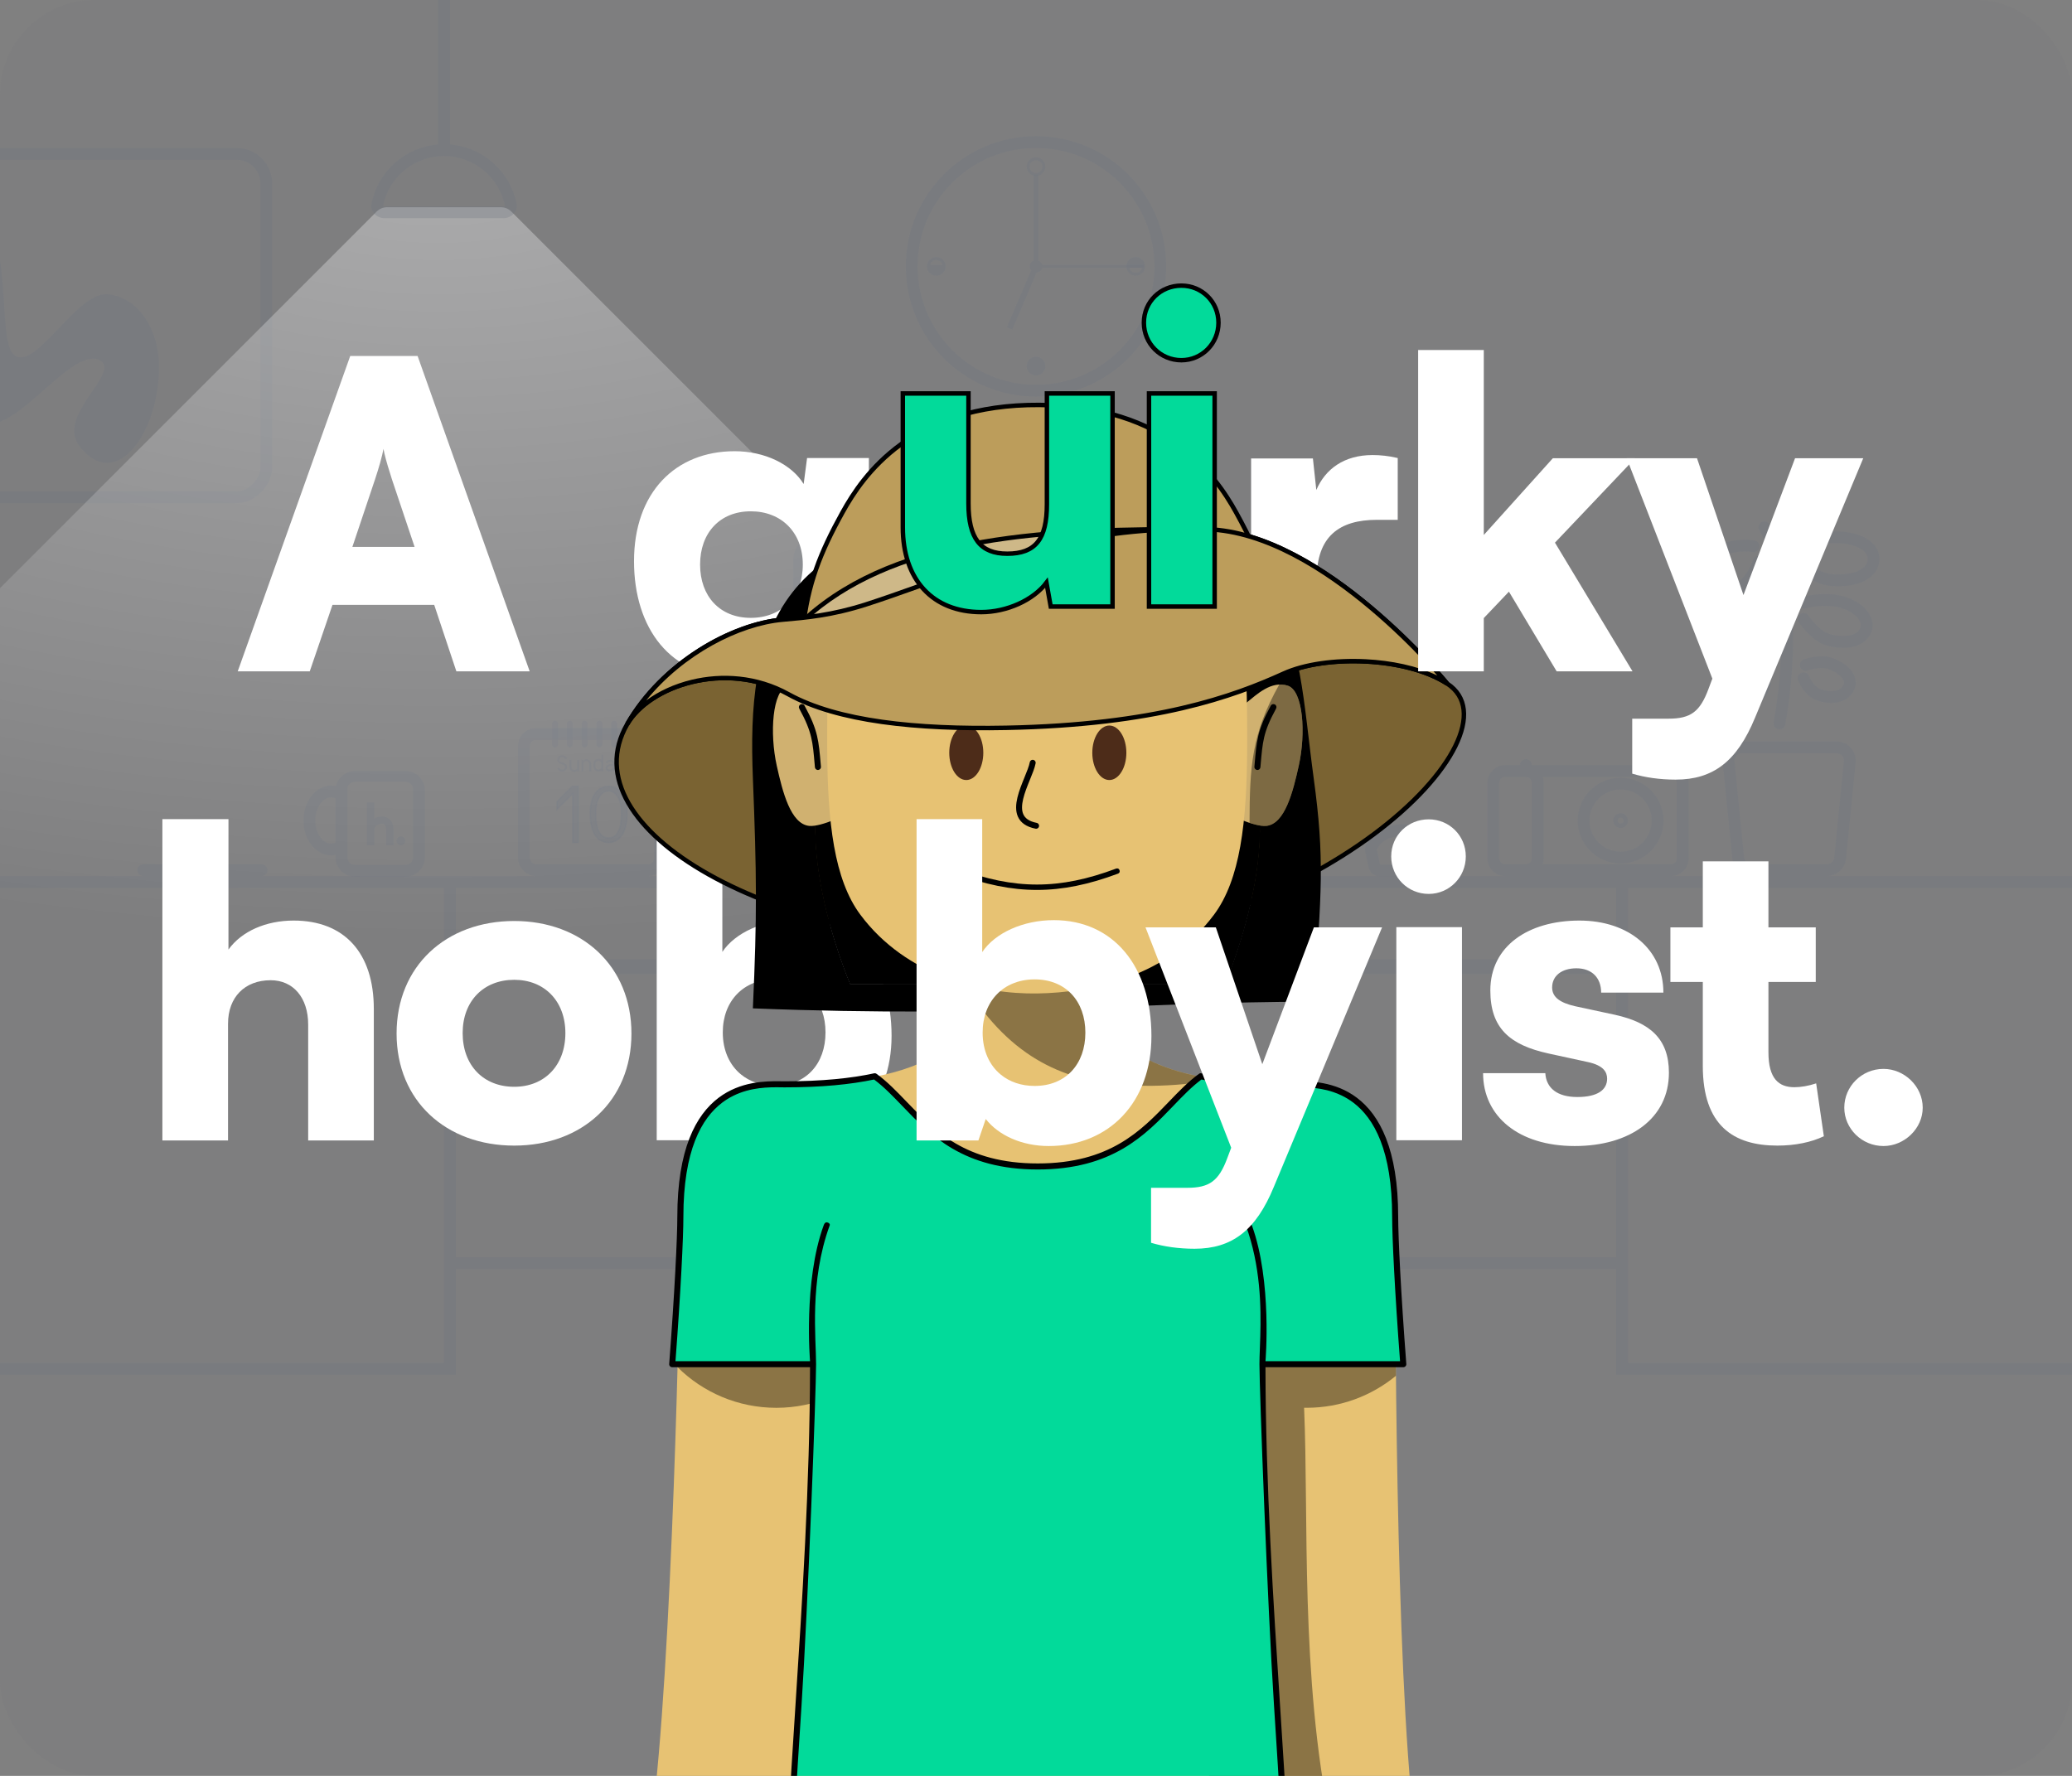 <svg width="1400" height="1200" viewBox="0 0 1400 1200" fill="none" xmlns="http://www.w3.org/2000/svg">
<rect x="0" y="0" width="1400" height="1200" fill="#808080" stroke="none"/>
<g clip-path="url(#clip0_1847_1286)">
<rect width="1400" height="1200" rx="64" fill="#6E7681" fill-opacity="0.1"/>
<path opacity="0.3" fill-rule="evenodd" clip-rule="evenodd" d="M-615 600H300V648.167V650.17V656.167V658.17V849.536V857.536V921L-615 921V600ZM308 857.536V921V929H300L-615 929H-623V600V592H-615H300H308H1092H1100H2015H2023V600V921V929H2015L1100 929H1092V857.536H310L308 857.536ZM308 849.536L310 849.536L1090 849.536L1092 849.536V658.17H308V849.536ZM1100 849.536V857.536V921L2015 921V600H1100V648.167V650.17V656.167V658.17V849.536ZM308 648.167V600H1092V648.167H308Z" fill="#6E7681"/>
<rect opacity="0.3" x="4" y="-4" width="472" height="232" rx="20" transform="matrix(1 0 0 -1 -296.074 332)" stroke="#6E7681" stroke-width="8"/>
<path opacity="0.3" d="M-133.737 132.586C-153.05 123.555 -197.56 154.089 -211.723 190.118C-218.655 207.754 -226.646 224.39 -220.94 235.165C-204.977 265.306 -175.057 172.723 -154.036 179.026C-138.215 183.77 -160.232 245.114 -132.13 266.059C-93.682 294.716 -66.71 182.148 -22.361 200.386C-10.066 205.442 -33.775 275.951 -8.837 285.21C10.997 292.574 50.242 232.252 67.987 243.773C81.142 252.313 37.795 280.912 53.697 301.505C78.256 333.306 107.79 292.329 107.423 247.223C107.201 219.974 91.246 199.746 71.922 198.795C51.028 197.766 21.517 254.898 8.447 238.564C-3.455 223.688 12.91 136.334 -28.34 150.437C-69.59 164.54 -79.838 229.519 -107.943 214.547C-137.559 198.77 -108.49 144.391 -133.737 132.586Z" fill="#6E7681"/>
<path opacity="0.3" d="M1176.91 505C1171.59 505 1167.43 509.597 1167.96 514.896L1174.46 579.896C1174.92 584.496 1178.79 588 1183.41 588H1234.36C1238.99 588 1242.86 584.496 1243.32 579.896L1249.82 514.896C1250.35 509.597 1246.19 505 1240.86 505H1176.91Z" stroke="#6E7681" stroke-width="8" stroke-linejoin="round"/>
<path opacity="0.3" d="M1190.96 453.092C1190.96 453.092 1182.02 449.668 1174.38 452.132C1166.61 454.64 1159.4 461.549 1163.25 468.754C1166.72 475.229 1175.06 475.869 1182.02 473.603C1190.96 470.689 1192.45 462.16 1192.45 462.16" stroke="#6E7681" stroke-width="8" stroke-linecap="round"/>
<path opacity="0.3" d="M1220.12 449.337C1220.12 449.337 1229.76 445.686 1237.22 448.497C1244.69 451.307 1252.8 457.989 1248.88 465.068C1245.36 471.409 1237.22 472.188 1229.56 469.753C1221.9 467.319 1218.68 458.326 1218.68 458.326" stroke="#6E7681" stroke-width="8" stroke-linecap="round"/>
<path opacity="0.3" d="M1190.55 413.526C1190.55 413.526 1178.18 408.287 1167.31 413.613C1156.43 418.94 1150.11 429.12 1154.2 436.024C1158.57 443.429 1168.83 443.512 1178.51 439.513C1188.19 435.514 1192.31 424.323 1192.31 424.323" stroke="#6E7681" stroke-width="8" stroke-linecap="round"/>
<path opacity="0.3" d="M1219.36 407.214C1219.36 407.214 1230.34 403.886 1242.28 406.255C1254.23 408.624 1264.62 417.938 1260.35 426.587C1256.52 434.335 1245.04 435.078 1235 432.244C1226.38 429.812 1218.71 418.212 1218.71 418.212" stroke="#6E7681" stroke-width="8" stroke-linecap="round"/>
<path opacity="0.3" d="M1184.78 369.071C1184.78 369.071 1170.58 366.314 1157.14 374.926C1143.71 383.538 1139.08 393.295 1145.78 400.542C1151.8 407.055 1164.77 404.208 1174.29 398.375C1184.78 391.95 1188.22 379.656 1188.22 379.656" stroke="#6E7681" stroke-width="8" stroke-linecap="round"/>
<path opacity="0.3" d="M1213.54 368.202C1213.54 368.202 1221.85 363.02 1240.17 363.045C1258.48 363.07 1268.58 371.394 1265.27 381.334C1262.31 390.24 1249.02 393.101 1236.72 391.912C1226.15 390.891 1214.92 379.98 1214.92 379.98" stroke="#6E7681" stroke-width="8" stroke-linecap="round"/>
<path opacity="0.3" d="M1202.36 488.8C1210.03 445.545 1211.21 389.011 1192.13 356.31" stroke="#6E7681" stroke-width="8" stroke-linecap="round"/>
<path opacity="0.3" fill-rule="evenodd" clip-rule="evenodd" d="M524 586C524 582.686 526.686 580 530 580L870 580C873.314 580 876 582.686 876 586C876 589.314 873.314 592 870 592L530 592C526.686 592 524 589.314 524 586Z" fill="#6E7681"/>
<rect opacity="0.3" x="540" y="366" width="320" height="210" rx="12" stroke="#6E7681" stroke-width="8" stroke-linejoin="round"/>
<path opacity="0.3" d="M559 541.465L559 384.465L841 384.465L841 541.465L559 541.465Z" stroke="#6E7681" stroke-width="8" stroke-linecap="round" stroke-linejoin="round"/>
<path opacity="0.3" fill-rule="evenodd" clip-rule="evenodd" d="M239.746 521H274.065C281.245 521 287.065 526.82 287.065 534V579.402C287.065 586.582 281.245 592.402 274.065 592.402H239.746C232.566 592.402 226.746 586.582 226.746 579.402V577.715C225.785 577.906 224.792 578.006 223.771 578.006C218.17 578.006 213.405 574.971 210.176 570.667C206.948 566.364 205.07 560.603 205.07 554.41C205.07 548.217 206.948 542.456 210.176 538.153C213.405 533.849 218.17 530.813 223.771 530.813C224.902 530.813 225.998 530.937 227.055 531.17C228.347 525.351 233.538 521 239.746 521ZM223.771 570.006C224.764 570.006 225.767 569.796 226.746 569.371V539.449C225.767 539.024 224.764 538.813 223.771 538.813C221.252 538.813 218.668 540.165 216.576 542.953C214.483 545.743 213.07 549.781 213.07 554.41C213.07 559.039 214.483 563.077 216.576 565.866C218.668 568.655 221.252 570.006 223.771 570.006ZM234.746 579.402V573.558C234.747 573.557 234.747 573.557 234.748 573.556V535.264C234.747 535.263 234.747 535.263 234.746 535.262V534C234.746 533.953 234.747 533.907 234.748 533.86V533.267C234.748 530.505 236.987 528.267 239.748 528.267H274.067C276.829 528.267 279.067 530.505 279.067 533.267V578.669C279.067 578.716 279.066 578.762 279.065 578.809V579.402C279.065 582.164 276.827 584.402 274.065 584.402H239.746C236.985 584.402 234.746 582.164 234.746 579.402Z" fill="#6E7681"/>
<path opacity="0.3" d="M270.906 571.2C272.563 571.2 273.906 569.857 273.906 568.2C273.906 566.543 272.563 565.2 270.906 565.2C269.249 565.2 267.906 566.543 267.906 568.2C267.906 569.857 269.249 571.2 270.906 571.2Z" fill="#6E7681"/>
<path opacity="0.3" d="M247.906 542.201V571.201H252.906V560.357C252.906 559.56 253.384 558.684 254.556 557.884C255.733 557.081 257.211 556.659 258.264 556.659C259.052 556.659 259.63 556.971 260.067 557.52C260.541 558.117 260.906 559.086 260.906 560.357V571.2L265.906 571.201V560.357C265.906 558.177 265.284 556.048 263.98 554.408C262.638 552.721 260.644 551.659 258.264 551.659C256.551 551.659 254.619 552.156 252.906 553.054V542.202L247.906 542.201Z" fill="#6E7681"/>
<path opacity="0.3" d="M96.781 588L176.781 588" stroke="#6E7681" stroke-width="8" stroke-linecap="round"/>
<circle opacity="0.3" cx="700" cy="180" r="84" stroke="#6E7681" stroke-width="8"/>
<g opacity="0.3">
<path fill-rule="evenodd" clip-rule="evenodd" d="M772.725 180C772.725 177.055 770.337 174.667 767.392 174.667C764.446 174.667 762.059 177.055 762.059 180H772.725Z" fill="#6E7681"/>
<path d="M772.725 180C772.725 182.946 770.337 185.334 767.392 185.334C764.446 185.334 762.059 182.946 762.059 180M772.725 180C772.725 177.055 770.337 174.667 767.392 174.667C764.446 174.667 762.059 177.055 762.059 180M772.725 180H762.059" stroke="#6E7681" stroke-width="2"/>
</g>
<g opacity="0.3">
<path fill-rule="evenodd" clip-rule="evenodd" d="M627.275 180C627.275 182.945 629.663 185.333 632.608 185.333C635.554 185.333 637.941 182.945 637.941 180H627.275Z" fill="#6E7681"/>
<path d="M627.275 180C627.275 177.054 629.663 174.666 632.608 174.666C635.554 174.666 637.941 177.054 637.941 180M627.275 180C627.275 182.945 629.663 185.333 632.608 185.333C635.554 185.333 637.941 182.945 637.941 180M627.275 180H637.941" stroke="#6E7681" stroke-width="2"/>
</g>
<g opacity="0.3">
<path fill-rule="evenodd" clip-rule="evenodd" d="M694.665 247.392C694.665 250.338 697.053 252.726 699.999 252.726C702.944 252.726 705.332 250.338 705.332 247.392H694.665Z" fill="#6E7681"/>
<path d="M699.999 242.059C697.053 242.059 694.665 244.447 694.665 247.392H705.332C705.332 244.447 702.944 242.059 699.999 242.059Z" fill="#6E7681"/>
<path d="M694.665 247.392C694.665 244.447 697.053 242.059 699.999 242.059C702.944 242.059 705.332 244.447 705.332 247.392M694.665 247.392C694.665 250.338 697.053 252.726 699.999 252.726C702.944 252.726 705.332 250.338 705.332 247.392M694.665 247.392H705.332" stroke="#6E7681" stroke-width="2"/>
</g>
<path opacity="0.3" d="M699.999 117.94C697.053 117.94 694.665 115.552 694.665 112.607C694.665 109.661 697.053 107.273 699.999 107.273C702.944 107.273 705.332 109.661 705.332 112.607C705.332 115.552 702.944 117.94 699.999 117.94Z" stroke="#6E7681" stroke-width="2"/>
<path opacity="0.3" fill-rule="evenodd" clip-rule="evenodd" d="M772.727 181H704.15C703.728 182.76 702.214 184.095 700.364 184.251L683.981 222.735L680.301 221.169L696.684 182.684C696.09 181.951 695.735 181.017 695.735 180C695.735 178.172 696.884 176.612 698.5 176.005L698.5 117.94H701.5L701.5 176.004C702.813 176.496 703.818 177.617 704.15 179H772.727V181Z" fill="#6E7681"/>
<path opacity="0.3" d="M928.578 585.091L926.378 574.631C926.212 573.842 926.297 573.224 926.485 572.808C930.059 564.904 937.57 561 948.25 561C958.93 561 966.441 564.904 970.015 572.808C970.203 573.224 970.288 573.841 970.122 574.631L967.922 585.091C967.533 586.943 965.9 588.268 964.008 588.268H932.492C930.601 588.268 928.967 586.943 928.578 585.091Z" stroke="#6E7681" stroke-width="8" stroke-linejoin="round"/>
<rect opacity="0.3" x="354" y="496" width="92" height="92" rx="8" stroke="#6E7681" stroke-width="8"/>
<path opacity="0.3" d="M386.971 537.5V536.293L386.118 537.146L376.328 546.936V541.665L386.678 531.314H390.698L390.698 569.314H386.971L386.971 537.5Z" fill="#6E7681" stroke="#6E7681"/>
<path opacity="0.3" d="M398.789 549.724C398.789 542.9 400.37 538.297 402.684 535.411C404.991 532.535 408.063 531.314 411.17 531.314C414.279 531.314 417.382 532.535 419.717 535.413C422.061 538.3 423.67 542.902 423.67 549.724C423.67 557.146 422.057 562.045 419.71 565.077C417.375 568.096 414.276 569.314 411.17 569.314C408.065 569.314 404.998 568.096 402.692 565.08C400.374 562.047 398.789 557.148 398.789 549.724ZM411.17 534.451C409.116 534.451 406.929 535.483 405.275 537.922C403.629 540.348 402.516 544.152 402.516 549.724C402.516 556.456 403.621 560.565 405.275 563.003C406.955 565.479 409.164 566.178 411.17 566.178C413.175 566.178 415.412 565.481 417.123 563.006C418.808 560.569 419.943 556.458 419.943 549.724C419.943 544.15 418.8 540.345 417.123 537.918C415.438 535.481 413.222 534.451 411.17 534.451Z" fill="#6E7681" stroke="#6E7681"/>
<path opacity="0.3" fill-rule="evenodd" clip-rule="evenodd" d="M379.746 511.667C378.569 511.667 377.815 512.567 377.815 513.417C377.815 513.791 378.017 514.105 378.459 514.418C378.911 514.738 379.496 514.97 380.063 515.196L380.074 515.2C380.083 515.204 380.093 515.208 380.102 515.211C380.637 515.424 381.378 515.718 381.985 516.149C382.609 516.592 383.211 517.266 383.211 518.25C383.211 519.856 381.841 521.333 379.947 521.333C378.374 521.333 377.111 520.344 376.469 519.435L377.558 518.665C378.034 519.34 378.935 520 379.947 520C381.124 520 381.878 519.101 381.878 518.25C381.878 517.885 381.672 517.562 381.213 517.237C380.748 516.907 380.147 516.664 379.581 516.439C379.559 516.43 379.537 516.421 379.514 516.412C378.987 516.203 378.274 515.92 377.689 515.507C377.068 515.067 376.482 514.4 376.482 513.417C376.482 511.811 377.852 510.334 379.746 510.334C381.318 510.334 382.581 511.321 383.224 512.231L382.135 513C381.659 512.326 380.758 511.667 379.746 511.667Z" fill="#6E7681"/>
<path opacity="0.3" d="M416.039 513.335L419.118 521.791L417.949 525H419.283L423.529 513.335H422.196L419.784 519.96L417.372 513.335H416.039Z" fill="#6E7681"/>
<path opacity="0.3" d="M391.356 513.335V521.334H390.022V520.32C389.831 520.976 388.783 521.668 388.039 521.668C386.207 521.668 384.723 519.97 384.723 518.08V513.335H386.056V518.08C386.056 519.273 386.983 520.335 388.039 520.335C389.096 520.335 390.022 519.441 390.022 518.248V513.335H391.356Z" fill="#6E7681"/>
<path opacity="0.3" d="M392.855 521.334V513.334H394.189V514.349C394.38 513.692 395.095 513.001 396.172 513.001C398.337 513.001 399.488 514.699 399.488 516.589V521.334H398.155V516.589C398.155 515.396 397.228 514.251 396.172 514.251C395.115 514.251 394.189 515.228 394.189 516.421V521.334H392.855Z" fill="#6E7681"/>
<path opacity="0.3" fill-rule="evenodd" clip-rule="evenodd" d="M406.288 520.655C405.735 521.081 405.048 521.334 404.305 521.334C402.473 521.334 400.988 519.802 400.988 517.913L400.988 516.089C400.988 514.199 402.473 512.668 404.305 512.668C405.048 512.668 405.735 512.92 406.288 513.346V510H407.621V521.333H406.288V520.655ZM404.305 514.001C405.361 514.001 406.288 514.896 406.288 516.089V517.913C406.288 519.105 405.361 520.001 404.305 520.001C403.248 520.001 402.322 519.105 402.322 517.913L402.322 516.089C402.322 514.896 403.248 514.001 404.305 514.001Z" fill="#6E7681"/>
<path opacity="0.3" fill-rule="evenodd" clip-rule="evenodd" d="M412.329 514.668C411.328 514.668 410.638 515.194 410.385 515.704L409.191 515.111C409.688 514.109 410.866 513.335 412.329 513.335C413.993 513.335 415.537 514.497 415.537 516.154V521.334L414.204 521.334V520.589C413.57 521.064 412.787 521.334 412.051 521.334C411.345 521.334 410.635 521.197 410.08 520.834C409.491 520.449 409.121 519.836 409.121 519.039C409.121 518.285 409.414 517.687 409.902 517.254C410.367 516.843 410.97 516.614 411.565 516.483C412.15 516.353 412.675 516.3 413.193 516.263C413.346 516.251 413.496 516.242 413.645 516.232C413.829 516.22 414.014 516.208 414.204 516.193V516.154C414.204 515.433 413.473 514.668 412.329 514.668ZM414.204 517.53C414.031 517.543 413.865 517.554 413.705 517.564C413.561 517.574 413.423 517.583 413.29 517.592C412.798 517.628 412.346 517.676 411.853 517.784C411.37 517.891 411.013 518.052 410.786 518.253C410.583 518.432 410.454 518.668 410.454 519.039C410.454 519.37 410.583 519.57 410.809 519.718C411.069 519.888 411.491 520.001 412.051 520.001C412.517 520.001 413.073 519.805 413.507 519.441C413.932 519.085 414.204 518.603 414.204 518.03V517.53Z" fill="#6E7681"/>
<path opacity="0.3" d="M375 489V503" stroke="#6E7681" stroke-width="4" stroke-linecap="round" stroke-linejoin="round"/>
<path opacity="0.3" d="M385 489V503" stroke="#6E7681" stroke-width="4" stroke-linecap="round" stroke-linejoin="round"/>
<path opacity="0.3" d="M395 489V503" stroke="#6E7681" stroke-width="4" stroke-linecap="round" stroke-linejoin="round"/>
<path opacity="0.3" d="M405 489V503" stroke="#6E7681" stroke-width="4" stroke-linecap="round" stroke-linejoin="round"/>
<path opacity="0.3" d="M415 489V503" stroke="#6E7681" stroke-width="4" stroke-linecap="round" stroke-linejoin="round"/>
<path opacity="0.3" d="M425 489V503" stroke="#6E7681" stroke-width="4" stroke-linecap="round" stroke-linejoin="round"/>
<path opacity="0.6" d="M345.513 142.965C343.637 141.09 341.094 140.036 338.442 140.036L261.562 140.036C258.91 140.036 256.366 141.09 254.491 142.965L-615.445 1012.9C-621.744 1019.2 -617.283 1029.97 -608.373 1029.97H1208.38C1217.29 1029.97 1221.75 1019.2 1215.45 1012.9L345.513 142.965Z" fill="url(#paint0_radial_1847_1286)"/>
<path opacity="0.3" fill-rule="evenodd" clip-rule="evenodd" d="M304.003 -400C304.003 -402.209 302.212 -404 300.003 -404C297.794 -404 296.003 -402.209 296.003 -400V97.613C273.593 99.387 255.342 115.936 250.99 137.519C249.899 142.933 254.48 147.455 260.003 147.455H340.003C345.526 147.455 350.107 142.933 349.016 137.519C344.664 115.936 326.413 99.387 304.003 97.613V-400ZM300.003 105.455C320.31 105.455 337.267 119.875 341.161 139.038C341.005 139.204 340.603 139.455 340.003 139.455H260.003C259.403 139.455 259.001 139.204 258.845 139.038C262.739 119.875 279.696 105.455 300.003 105.455Z" fill="#6E7681"/>
<circle opacity="0.3" cx="1095" cy="554.5" r="25" stroke="#6E7681" stroke-width="8"/>
<path opacity="0.3" fill-rule="evenodd" clip-rule="evenodd" d="M1031 513C1028.79 513 1027 514.791 1027 517H1017C1010.37 517 1005 522.373 1005 529V580C1005 585.799 1009.11 590.637 1014.58 591.756C1015.36 591.916 1016.17 592 1017 592H1031H1129C1135.63 592 1141 586.627 1141 580V529C1141 522.373 1135.63 517 1129 517H1035C1035 514.791 1033.21 513 1031 513ZM1129 525H1042.32C1042.76 526.251 1043 527.597 1043 529V580C1043 581.403 1042.76 582.749 1042.32 584H1129C1131.21 584 1133 582.209 1133 580V529C1133 526.791 1131.21 525 1129 525ZM1017 525H1031C1033.21 525 1035 526.791 1035 529V580C1035 582.209 1033.21 584 1031 584H1017C1016.86 584 1016.73 583.993 1016.59 583.979C1014.57 583.775 1013 582.071 1013 580V529C1013 526.791 1014.79 525 1017 525Z" fill="#6E7681"/>
<circle opacity="0.3" cx="1095" cy="554.5" r="3.5" stroke="#6E7681" stroke-width="3"/>
<path fill-rule="evenodd" clip-rule="evenodd" d="M496.071 457.532C453.159 457.532 428.391 424.7 428.391 379.196C428.391 332.828 456.327 304.892 496.359 304.892C516.807 304.892 534.951 313.82 543.015 327.068L545.319 309.5H587.079V522.62H542.727V439.1C534.375 450.044 515.943 457.532 496.071 457.532ZM473.031 381.5C473.031 360.188 486.279 345.5 507.303 345.5C528.039 345.5 542.439 359.9 542.439 381.5C542.439 403.1 528.039 417.5 507.303 417.5C486.279 417.5 473.031 402.812 473.031 381.5Z" fill="white"/>
<path d="M944.412 309.499C938.364 308.059 932.604 307.483 927.42 307.483C908.124 307.483 895.452 316.987 889.404 331.099L887.1 309.787H845.34V453.499H889.692V391.003C889.692 362.491 904.956 351.259 930.3 351.259H944.412V309.499Z" fill="white"/>
<path fill-rule="evenodd" clip-rule="evenodd" d="M485.487 770.5H443.727V553.348H488.079V643.204C496.719 630.244 515.727 621.604 536.463 621.604C576.783 621.604 602.415 652.996 602.415 699.94C602.415 744.58 573.903 774.244 533.007 774.244C514.902 774.244 499.119 767.043 490.458 755.979L485.487 770.5ZM500.703 726.054C506.661 730.911 514.483 733.636 523.503 733.636C544.527 733.636 557.775 718.948 557.775 697.636C557.775 676.324 544.527 661.636 523.503 661.636C523.252 661.636 523.003 661.638 522.755 661.642C502.421 661.984 488.367 676.296 488.367 697.636C488.367 709.84 492.964 719.745 500.703 726.054Z" fill="white"/>
<path d="M990.408 578.692C990.408 592.804 979.176 604.036 965.352 604.036C951.24 604.036 940.008 592.804 940.008 578.692C940.008 564.58 951.24 553.636 965.352 553.636C979.176 553.636 990.408 564.58 990.408 578.692Z" fill="white"/>
<path d="M943.464 770.5H987.816V626.5H943.464V770.5Z" fill="white"/>
<path d="M423.783 489.345C383.107 560.052 521.434 639.342 693.332 639.342C886.74 639.342 1031.63 496.713 977.789 461.904C949.827 443.826 895.463 442.363 867.363 455.144C833.412 470.585 780.824 489.811 679.892 491.803C618.97 493.005 565.964 487.446 532.738 469.122L532.519 469.001C489.871 445.479 438.436 463.872 423.783 489.345Z" fill="#7A6332"/>
<path fill-rule="evenodd" clip-rule="evenodd" d="M701.089 454.802C652.053 454.802 608.025 454.379 574.516 494.04C521.438 541.883 574.516 664.912 574.516 664.912H827.661C827.661 664.912 880.736 541.884 827.661 494.04C794.151 454.378 750.124 454.802 701.089 454.802Z" fill="black"/>
<path d="M574.516 494.04C608.025 454.379 652.053 454.802 701.089 454.802C750.124 454.802 794.151 454.378 827.661 494.04C880.736 541.884 827.661 664.912 827.661 664.912H574.516C574.516 664.912 521.438 541.883 574.516 494.04Z" fill="black"/>
<path fill-rule="evenodd" clip-rule="evenodd" d="M701.089 454.802C652.053 454.802 608.025 454.379 574.516 494.04C521.438 541.883 574.516 664.912 574.516 664.912H827.661C827.661 664.912 880.736 541.884 827.661 494.04C794.151 454.378 750.124 454.802 701.089 454.802Z" fill="black"/>
<path fill-rule="evenodd" clip-rule="evenodd" d="M701.089 345.95C519.838 345.95 504.924 430.556 508.699 525.683C511.294 591.088 511.574 618.459 508.699 681.367C679.86 688.103 766.952 676.879 887.61 676.879C892.969 602.413 895.084 580.422 887.61 525.683C873.926 425.457 882.339 345.95 701.089 345.95ZM701.089 454.802C652.053 454.802 608.025 454.379 574.516 494.04C521.438 541.883 574.516 664.912 574.516 664.912H827.661C827.661 664.912 880.736 541.884 827.661 494.04C794.151 454.378 750.124 454.802 701.089 454.802Z" fill="black"/>
<path d="M655.765 661.226C655.748 659.066 655.733 657.093 655.807 655.359C655.81 655.3 655.812 655.241 655.815 655.183H746.566C746.569 655.241 746.571 655.3 746.574 655.359C746.648 657.093 746.632 659.066 746.616 661.226C744.221 673.138 746.384 690.757 760.968 705.521C775.865 720.602 810.724 732.704 872.079 732.704C872.831 732.704 873.665 732.693 874.573 732.68C893.202 732.421 942.681 731.732 942.681 822.223V822.229C942.681 868.282 942.68 1126.6 955.638 1232.11H867.581C867.551 1231.43 867.52 1230.75 867.489 1230.07H534.893C534.861 1230.75 534.831 1231.43 534.801 1232.11H440.152C454.265 1126.6 459.701 868.257 459.701 822.223C459.701 731.732 509.179 732.421 527.808 732.68C528.716 732.693 529.55 732.704 530.302 732.704C591.657 732.704 626.517 720.602 641.413 705.521C655.997 690.757 658.16 673.138 655.765 661.226Z" fill="#E7C273"/>
<path d="M655.756 661.226C656.392 664.387 656.706 667.951 656.553 671.756C658.158 674.633 659.902 677.343 661.793 679.885C693.292 722.213 731.34 734.269 777.935 733.711C792.839 733.532 807.34 732.292 821.201 729.301C790.654 724.698 771.303 715.88 761.119 705.682C761.065 705.628 761.012 705.575 760.959 705.521C760.879 705.44 760.799 705.359 760.72 705.278C746.352 690.564 744.225 673.074 746.606 661.227C746.623 659.067 746.639 657.093 746.565 655.359L746.557 655.183H655.806L655.798 655.359C655.724 657.093 655.739 659.066 655.756 661.226Z" fill="black" fill-opacity="0.4"/>
<path d="M457.812 923.858C474.957 940.816 498.531 951.287 524.55 951.287C576.964 951.287 619.454 908.797 619.454 856.383C619.454 803.969 576.964 761.479 524.55 761.479C501.329 761.479 480.056 769.819 463.563 783.667C461.117 794.203 459.7 806.906 459.7 822.222C459.7 837.395 459.11 875.631 457.812 923.858Z" fill="black" fill-opacity="0.4"/>
<path d="M882.892 761.46C903.252 761.46 922.115 767.872 937.572 778.786C940.777 790.214 942.683 804.463 942.683 822.224V822.234C942.683 838.015 942.683 878.712 943.204 929.642C926.807 943.153 905.797 951.267 882.892 951.267C882.308 951.267 881.726 951.262 881.145 951.252C884.324 1025 878.484 1132.97 899.032 1232.11H867.583C867.553 1231.43 867.522 1230.75 867.491 1230.07H818.71L798.513 899.845C791.787 886.819 787.988 872.035 787.988 856.364C787.988 803.95 830.478 761.46 882.892 761.46Z" fill="black" fill-opacity="0.4"/>
<path d="M534.895 1230.07H867.491C866.494 1208.28 864.777 1181.87 862.866 1152.49L862.864 1152.46C858.456 1084.66 853.018 1001.04 853.018 921.817H948.183C944.509 873.782 942.683 835.975 942.683 822.224C942.683 731.733 893.204 732.422 874.575 732.681C873.668 732.694 872.833 732.705 872.081 732.705C846.986 732.705 827.094 730.681 811.327 727.256C804.263 732.362 797.942 738.943 791.276 745.884C772.347 765.593 750.629 788.206 701.193 788.206C651.756 788.206 630.039 765.593 611.11 745.884C604.444 738.943 598.123 732.362 591.059 727.256C575.292 730.681 555.4 732.705 530.305 732.705C529.553 732.705 528.719 732.694 527.811 732.681C509.182 732.422 459.703 731.733 459.703 822.224C459.703 835.975 457.877 873.782 454.203 921.817H549.368C549.368 1001.04 543.93 1084.66 539.522 1152.46C537.61 1181.85 535.892 1208.27 534.895 1230.07Z" fill="#02DA9A"/>
<path d="M530.295 730.664C529.774 730.664 529.214 730.658 528.606 730.65C529.214 730.658 529.797 730.664 530.295 730.664Z" fill="black"/>
<path fill-rule="evenodd" clip-rule="evenodd" d="M524.171 734.691C515.404 734.7 502.786 735.514 491.198 742.837C502.784 735.516 515.403 734.7 524.171 734.691Z" fill="black"/>
<path fill-rule="evenodd" clip-rule="evenodd" d="M592.246 725.601C591.776 725.261 591.183 725.137 590.617 725.26C575.028 728.647 555.287 730.664 530.295 730.664C529.774 730.664 529.214 730.658 528.606 730.65C528.34 730.646 527.191 730.631 526.912 730.627C517.378 730.506 500.298 730.634 485.531 741.792C470.123 753.435 457.652 776.637 457.652 822.223C457.652 835.89 455.832 873.628 452.158 921.66C452.115 922.227 452.31 922.786 452.696 923.203C453.083 923.62 453.625 923.857 454.194 923.857H547.316C547.224 1002.4 541.847 1085.1 537.475 1152.32L537.475 1152.33L537.475 1152.33C535.564 1181.71 533.844 1208.16 532.847 1229.97C532.821 1230.53 533.025 1231.07 533.41 1231.48C533.795 1231.88 534.328 1232.11 534.886 1232.11H867.482C868.039 1232.11 868.572 1231.88 868.958 1231.48C869.343 1231.07 869.546 1230.53 869.521 1229.97C868.585 1209.53 867.017 1185.03 865.251 1157.85L864.898 1152.42L864.895 1152.38C860.524 1085.16 855.143 1002.4 855.051 923.857H948.174C948.742 923.857 949.285 923.62 949.671 923.203C950.057 922.786 950.252 922.227 950.209 921.66C946.535 873.628 944.715 835.89 944.715 822.223C944.715 776.637 932.244 753.435 916.836 741.792L916.827 741.785C902.062 730.633 884.995 730.506 875.464 730.627C875.148 730.631 874.699 730.637 874.383 730.642C874.155 730.645 874.017 730.647 873.789 730.65C873.171 730.658 872.576 730.664 872.072 730.664C847.08 730.664 827.339 728.647 811.751 725.26C811.184 725.137 810.592 725.261 810.122 725.601C802.909 730.815 796.481 737.507 789.868 744.392C780.387 754.264 770.334 764.717 756.64 772.67C742.994 780.596 725.562 786.164 701.183 786.164C676.804 786.164 659.373 780.596 645.727 772.67C632.034 764.717 621.98 754.264 612.499 744.392C605.886 737.507 599.459 730.815 592.246 725.601ZM461.744 822.223C461.744 777.318 474.013 755.62 488.001 745.049C488.662 744.55 489.327 744.075 489.996 743.623C490.395 743.353 490.796 743.091 491.198 742.837C502.786 735.514 515.404 734.7 524.171 734.691C524.514 734.691 524.853 734.692 525.187 734.694C525.484 734.695 525.776 734.698 526.063 734.7C526.674 734.706 527.261 734.714 527.817 734.722C528.145 734.727 528.467 734.731 528.781 734.735C529.316 734.742 529.826 734.746 530.304 734.746C555.03 734.746 574.794 732.789 590.591 729.443C597.189 734.344 603.18 740.574 609.638 747.298C619.067 757.116 629.462 767.939 643.685 776.2C657.989 784.508 676.135 790.246 701.192 790.246C726.25 790.246 744.396 784.508 758.7 776.2C772.923 767.939 783.318 757.116 792.748 747.298C799.205 740.574 805.196 734.344 811.794 729.443C827.592 732.789 847.355 734.746 872.081 734.746C872.559 734.746 874.064 734.728 874.601 734.722C875.767 734.705 877.044 734.688 878.412 734.692C880.304 734.696 882.371 734.74 884.565 734.878C889.537 735.193 895.162 735.995 900.881 737.94C902.733 738.57 904.595 739.32 906.448 740.212C909.132 741.504 911.796 743.094 914.384 745.049C928.373 755.62 940.641 777.318 940.641 822.223C940.641 835.848 942.417 872.781 945.98 919.775H855.059C855.059 919.775 859.663 865.801 845.854 827.995C845.467 826.936 844.94 825.954 843.813 825.954C842.685 825.954 841.385 826.936 841.772 827.995C851.774 855.379 852.115 883.08 851.544 902.962C851.462 905.799 851.362 908.476 851.269 910.971L851.268 910.973L851.268 910.98C851.113 915.136 850.976 918.785 850.976 921.816C850.976 939.397 856.405 1084.44 860.81 1152.33L860.827 1152.59L860.827 1152.6C862.676 1181.03 864.344 1206.68 865.352 1228.03H537.033C538.042 1206.67 539.709 1181.04 541.558 1152.59L541.56 1152.56C545.968 1084.78 551.409 939.419 551.409 921.816C551.409 904.213 546.805 865.801 560.614 827.995C561.001 826.936 559.7 825.954 558.573 825.954C557.446 825.954 556.918 826.936 556.532 827.995C542.723 865.801 547.326 919.775 547.326 919.775H456.405C459.968 872.781 461.744 835.848 461.744 822.223Z" fill="black"/>
<path fill-rule="evenodd" clip-rule="evenodd" d="M619.735 394.897C672.375 376.17 735.797 353.608 815.775 356.118C855.897 357.377 896.754 383.751 927.414 409.541C942.781 422.468 955.662 435.313 964.7 444.925C969.22 449.732 972.781 453.733 975.214 456.534C976.431 457.935 977.366 459.036 977.997 459.788C978.131 459.947 978.251 460.091 978.357 460.218C978.502 460.392 978.622 460.536 978.715 460.649L978.811 460.765C985.786 465.348 989.604 471.734 990.461 479.353C991.318 486.974 989.202 495.701 984.612 504.982C975.432 523.545 956.12 544.807 929.185 564.886C875.281 605.07 790.395 640.851 693.335 640.851C607.184 640.851 529.361 620.988 478.105 592.174C452.488 577.774 433.381 561.067 423.258 543.361C413.089 525.573 412.01 506.785 422.476 488.591C446.444 446.927 493.568 420.244 528.857 417.188C544.404 415.842 561.799 414.334 584.761 406.956C595.872 403.385 607.479 399.257 619.678 394.917L619.735 394.897ZM425.094 490.097C415.223 507.257 416.181 524.896 425.88 541.861C435.626 558.909 454.217 575.281 479.585 589.541C530.298 618.05 607.587 637.831 693.335 637.831C789.682 637.831 873.946 602.298 927.38 562.465C954.113 542.535 973.017 521.614 981.904 503.643C986.348 494.659 988.229 486.531 987.46 479.69C986.698 472.919 983.33 467.282 976.971 463.172C963.301 454.333 943.016 449.481 922.555 448.46C902.097 447.439 881.745 450.262 867.991 456.518C833.863 472.039 781.073 491.316 679.925 493.312C618.99 494.515 565.619 488.979 532.011 470.444L531.792 470.323C510.847 458.771 487.722 457.5 468.01 462.267C448.246 467.047 432.15 477.832 425.094 490.097ZM533.251 467.678L533.47 467.799C566.313 485.912 618.955 491.495 679.865 490.293C780.58 488.305 832.966 469.129 866.74 453.768C881.085 447.244 901.966 444.408 922.705 445.443C940.066 446.31 957.528 449.898 971.139 456.465C968.886 453.913 965.979 450.695 962.5 446.994C953.518 437.443 940.724 424.684 925.47 411.853C894.885 386.126 854.711 360.362 815.68 359.137C736.301 356.646 673.345 379.031 620.69 397.763L620.678 397.767C608.493 402.102 596.845 406.245 585.686 409.831C562.39 417.317 544.714 418.847 529.136 420.196L529.118 420.198C499.8 422.736 461.754 442.187 436.659 473.269C444.989 467.078 455.589 462.164 467.3 459.332C487.631 454.415 511.548 455.708 533.251 467.678Z" fill="black"/>
<path d="M870.147 463.327C880.56 466.711 882.433 495.421 877.542 517.419C873.647 534.935 868.215 556.816 855.569 558.086C847.938 558.852 828.345 550.518 825.498 545.159C811.103 518.063 818.338 493.954 842.292 474.781C849.004 469.409 858.961 459.691 870.147 463.327Z" fill="#D0B170"/>
<path d="M870.143 463.327C868.174 462.686 866.242 462.46 864.359 462.552C845.572 496.006 844.41 517.977 844.277 556.027C848.689 557.493 852.872 558.356 855.565 558.086C868.211 556.816 873.643 534.935 877.538 517.419C882.43 495.421 880.557 466.711 870.143 463.327Z" fill="black" fill-opacity="0.4"/>
<path fill-rule="evenodd" clip-rule="evenodd" d="M861.408 476.02C860.419 475.48 859.179 475.845 858.639 476.835C854.065 485.221 851.649 491.153 850.206 497.25C848.884 502.839 848.395 508.515 847.734 516.182C847.681 516.801 847.627 517.433 847.57 518.08C847.473 519.203 848.304 520.192 849.428 520.29C850.551 520.387 851.54 519.556 851.638 518.433C851.691 517.82 851.743 517.222 851.793 516.638C852.465 508.852 852.929 503.475 854.179 498.19C855.51 492.567 857.752 486.986 862.223 478.79C862.763 477.8 862.398 476.56 861.408 476.02Z" fill="black"/>
<path d="M532.231 463.327C521.818 466.711 519.945 495.421 524.836 517.419C528.731 534.935 534.163 556.816 546.809 558.086C554.44 558.852 574.032 550.518 576.88 545.159C591.274 518.063 584.04 493.954 560.086 474.781C553.374 469.409 543.417 459.691 532.231 463.327Z" fill="#D0B170"/>
<path fill-rule="evenodd" clip-rule="evenodd" d="M540.849 476.02C541.839 475.48 543.079 475.845 543.619 476.835C548.193 485.221 550.608 491.153 552.051 497.25C553.374 502.839 553.863 508.515 554.523 516.182C554.577 516.801 554.631 517.433 554.687 518.08C554.785 519.203 553.953 520.192 552.83 520.29C551.707 520.387 550.718 519.556 550.62 518.433C550.567 517.82 550.515 517.222 550.465 516.638C549.793 508.852 549.329 503.475 548.079 498.19C546.748 492.567 544.506 486.986 540.035 478.79C539.495 477.8 539.86 476.56 540.849 476.02Z" fill="black"/>
<path d="M581.283 618.03C563.721 594.43 559.045 556.12 558.926 504.834C558.77 437.042 560.562 410.992 583.911 379.159C600.111 357.073 639.854 336.154 700.797 336.697C761.74 336.154 801.483 357.073 817.683 379.159C841.032 410.992 842.824 437.042 842.668 504.834C842.549 556.12 837.873 594.43 820.311 618.03C789.133 659.927 737.712 670.755 700.797 671.307C663.882 671.859 612.461 659.927 581.283 618.03Z" fill="#E7C273"/>
<path d="M664.399 508.673C664.399 518.841 659.248 527.083 652.893 527.083C646.538 527.083 641.387 518.841 641.387 508.673C641.387 498.505 646.538 490.263 652.893 490.263C659.248 490.263 664.399 498.505 664.399 508.673Z" fill="#4D2C19"/>
<path d="M761.056 508.673C761.056 518.841 755.904 527.083 749.549 527.083C743.195 527.083 738.043 518.841 738.043 508.673C738.043 498.505 743.195 490.263 749.549 490.263C755.904 490.263 761.056 498.505 761.056 508.673Z" fill="#4D2C19"/>
<path d="M776.023 474.15C778.045 476.409 777.747 479.767 774.872 482.204C766.958 488.914 763.645 475.097 751.86 475.301C745.051 475.418 740.84 481.522 736.901 475.301C731.366 466.557 744.668 462.644 753.01 462.644C762.786 462.643 772.672 470.407 776.023 474.15Z" fill="#3A2113"/>
<path d="M627.59 474.15C625.568 476.409 625.866 479.767 628.741 482.204C636.656 488.914 639.969 475.097 651.754 475.301C658.563 475.418 662.773 481.522 666.712 475.301C672.247 466.557 658.945 462.644 650.603 462.644C640.827 462.643 630.942 470.407 627.59 474.15Z" fill="#3A2113"/>
<path d="M697.773 515.424C695.617 527.048 676.838 553.395 700.074 557.997" stroke="black" stroke-width="4" stroke-linecap="round"/>
<path fill-rule="evenodd" clip-rule="evenodd" d="M644.846 588.064C645.186 586.991 646.073 586.574 647.148 586.913C685.486 601.3 715.819 601.3 754.157 586.913C755.232 586.574 756.118 586.991 756.458 588.064C756.798 589.136 756.383 590.026 755.307 590.365C716.168 605.005 685.136 605.005 645.997 590.365C644.922 590.026 644.506 589.136 644.846 588.064Z" fill="black"/>
<path fill-rule="evenodd" clip-rule="evenodd" d="M540.773 452.356H863.682C862.581 406.255 854.914 381.821 835.126 346.114C821.206 320.995 788.298 274.137 702.228 273.624C616.134 273.111 583.249 320.995 569.329 346.114C553.943 373.878 545.885 394.826 542.544 424.445C541.588 432.918 541.018 442.101 540.773 452.356Z" fill="#BC9D5B"/>
<path fill-rule="evenodd" clip-rule="evenodd" d="M609.596 301.479C589.128 316.341 577.557 334.376 570.646 346.846C555.326 374.49 547.353 395.247 544.04 424.614C543.139 432.606 542.582 441.246 542.319 450.845H862.128C861.52 428.63 859.335 411.552 854.952 395.74C850.468 379.563 843.664 364.643 833.801 346.846C826.895 334.384 815.319 316.603 794.847 301.867C774.392 287.143 744.957 275.389 702.215 275.134C659.471 274.879 630.045 286.632 609.596 301.479ZM607.822 299.035C628.819 283.788 658.882 271.855 702.233 272.113C745.561 272.372 775.615 284.302 796.611 299.416C817.591 314.517 829.429 332.725 836.443 345.382C846.368 363.291 853.291 378.441 857.863 394.933C862.434 411.425 864.635 429.191 865.187 452.32L865.224 453.866H539.223L539.26 452.32C539.505 442.031 540.077 432.802 541.039 424.275C544.408 394.405 552.552 373.265 568.004 345.382C575.014 332.733 586.844 314.266 607.822 299.035Z" fill="black"/>
<path fill-rule="evenodd" clip-rule="evenodd" d="M533.781 428.304C591.169 365.882 691.158 357.637 794.297 357.637L533.781 428.304Z" fill="#CEB888"/>
<path fill-rule="evenodd" clip-rule="evenodd" d="M538.602 425.434L782.832 359.185C735.26 359.498 688.771 361.941 647.21 371.039C604.243 380.444 566.657 396.937 538.602 425.434ZM646.565 368.088C691.795 358.188 742.713 356.128 794.302 356.128L794.698 359.096L529.137 431.132L532.675 427.283C561.653 395.763 601.326 377.991 646.565 368.088Z" fill="black"/>
<path d="M977.787 461.904C977.787 461.904 894.876 360.112 815.724 357.628C736.03 355.127 672.833 377.609 620.18 396.34C607.986 400.678 596.357 404.815 585.219 408.394C562.086 415.827 544.548 417.346 528.983 418.694C494.189 421.706 447.504 448.107 423.781 489.345C438.434 463.872 489.869 445.479 532.517 469.001L532.736 469.122C565.962 487.447 618.968 493.005 679.891 491.803C780.823 489.811 833.411 470.585 867.361 455.144C895.461 442.363 949.825 443.826 977.787 461.904Z" fill="#BC9D5B"/>
<path fill-rule="evenodd" clip-rule="evenodd" d="M619.731 394.897C672.372 376.17 735.793 353.608 815.772 356.118C855.893 357.377 896.751 383.751 927.41 409.541C942.778 422.468 955.658 435.313 964.696 444.925C969.216 449.732 972.778 453.733 975.211 456.534C976.427 457.935 977.362 459.036 977.994 459.788C978.31 460.164 978.55 460.453 978.711 460.649C978.792 460.747 978.854 460.821 978.895 460.872L978.942 460.929L978.954 460.944L978.957 460.948C978.958 460.949 978.959 460.95 977.788 461.903L978.959 460.95L976.968 463.172C963.297 454.333 943.013 449.481 922.551 448.46C902.093 447.439 881.742 450.262 867.987 456.518C833.86 472.039 781.07 491.316 679.921 493.312C618.986 494.515 565.616 488.979 532.008 470.444L531.788 470.323C510.843 458.771 487.719 457.5 468.007 462.267C448.242 467.047 432.146 477.832 425.091 490.097L422.473 488.591C446.44 446.927 493.564 420.244 528.854 417.188C544.4 415.842 561.795 414.334 584.758 406.956C595.869 403.385 607.475 399.257 619.674 394.917L619.731 394.897ZM436.656 473.269C444.986 467.078 455.586 462.164 467.297 459.332C487.627 454.415 511.544 455.708 533.247 467.678L533.466 467.799C566.309 485.912 618.952 491.495 679.862 490.293C780.577 488.305 832.963 469.129 866.736 453.768C881.082 447.244 901.962 444.408 922.702 445.443C940.063 446.31 957.524 449.898 971.136 456.465C968.882 453.913 965.976 450.695 962.496 446.994C953.515 437.443 940.72 424.684 925.466 411.853C894.882 386.126 854.707 360.362 815.677 359.137C736.297 356.646 673.341 379.031 620.687 397.763L620.674 397.767C608.489 402.102 596.842 406.245 585.682 409.831C562.386 417.317 544.71 418.847 529.132 420.196L529.114 420.198C499.796 422.736 461.751 442.187 436.656 473.269Z" fill="black"/>
<path fill-rule="evenodd" clip-rule="evenodd" d="M209.289 453.652H160.617L236.649 240.532H282.153L357.897 453.652H308.361L293.385 408.724H224.65L209.289 453.652ZM238.089 369.556H280.137L264.873 324.052C262.962 318.079 260.852 311.312 259.695 306.22C259.458 305.174 259.26 304.199 259.113 303.316C258.249 308.212 255.945 316.276 253.353 324.052L238.089 369.556Z" fill="white"/>
<path d="M707.36 265.864V340.744C707.36 364.36 699.584 374.152 680.576 374.152C662.432 374.152 654.368 363.784 654.368 340.168V265.864H610.016V356.296C610.016 391.72 630.176 413.608 663.008 413.608C680.288 413.608 698.144 405.544 707.072 393.736L709.952 409.864H751.712V265.864H707.36Z" fill="#02DA9A" stroke="black" stroke-width="3"/>
<path d="M798.242 243.4C812.066 243.4 823.298 232.168 823.298 218.056C823.298 203.944 812.066 193 798.242 193C784.13 193 772.898 203.944 772.898 218.056C772.898 232.168 784.13 243.4 798.242 243.4ZM798.242 243.4C812.066 243.4 823.298 232.168 823.298 218.056C823.298 203.944 812.066 193 798.242 193C784.13 193 772.898 203.944 772.898 218.056C772.898 232.168 784.13 243.4 798.242 243.4Z" fill="#02DA9A" stroke="black" stroke-width="3"/>
<path d="M820.707 409.864H776.355V265.864H820.707V409.864Z" fill="#02DA9A" stroke="black" stroke-width="3"/>
<path d="M1002.56 453.652V417.652L1019.55 399.796L1051.8 453.652H1103.07L1050.65 366.676L1104.8 309.652H1049.21L1002.56 361.492V236.5H958.203V453.652H1002.56Z" fill="white"/>
<path d="M1102.85 522.772C1111.49 525.364 1121.57 526.804 1132.23 526.804C1157.57 526.804 1173.7 514.42 1185.8 485.044L1258.95 309.652H1212.87L1178.02 402.1L1146.63 309.652H1099.11L1157 458.548L1154.41 465.46C1148.65 481.012 1142.31 485.62 1127.33 485.62H1102.85V522.772Z" fill="white"/>
<path d="M154.079 770.652V691.74C154.079 673.884 165.311 662.364 182.879 662.364C198.143 662.364 208.223 674.172 208.223 692.316V770.652H252.575V681.66C252.575 643.932 232.703 622.044 198.431 622.044C179.711 622.044 163.295 629.244 154.367 641.628V553.5H109.727V770.652H154.079Z" fill="white"/>
<path fill-rule="evenodd" clip-rule="evenodd" d="M347.453 774.108C301.373 774.108 267.965 743.868 267.965 698.364C267.965 652.86 301.373 622.332 347.453 622.332C393.245 622.332 426.653 652.86 426.653 698.364C426.653 743.868 393.245 774.108 347.453 774.108ZM312.605 698.076C312.605 676.476 326.717 662.076 347.453 662.076C367.901 662.076 382.013 676.476 382.013 698.076C382.013 719.964 367.901 734.364 347.453 734.364C326.717 734.364 312.605 719.964 312.605 698.076Z" fill="white"/>
<path fill-rule="evenodd" clip-rule="evenodd" d="M661.065 770.652H619.305V553.5H663.657V643.356C672.297 630.396 691.305 621.756 712.041 621.756C752.361 621.756 777.993 653.148 777.993 700.092C777.993 744.732 749.481 774.396 708.585 774.396C690.48 774.396 674.697 767.195 666.036 756.132L661.065 770.652ZM676.281 726.206C682.24 731.063 690.061 733.788 699.081 733.788C720.105 733.788 733.353 719.1 733.353 697.788C733.353 676.476 720.105 661.788 699.081 661.788C698.831 661.788 698.581 661.79 698.333 661.794C677.999 662.136 663.945 676.448 663.945 697.788C663.945 709.992 668.542 719.898 676.281 726.206Z" fill="white"/>
<path d="M777.74 839.772C786.38 842.364 796.46 843.804 807.116 843.804C832.46 843.804 848.588 831.42 860.684 802.044L933.836 626.652H887.756L852.908 719.1L821.516 626.652H773.996L831.884 775.548L829.292 782.46C823.532 798.012 817.196 802.62 802.22 802.62H777.74V839.772Z" fill="white"/>
<path d="M1002.08 725.148C1002.08 754.236 1025.99 774.396 1064 774.396C1101.44 774.396 1127.65 755.676 1127.65 724.86C1127.65 701.82 1114.69 690.876 1091.07 685.692L1064.29 679.932C1054.21 677.628 1048.74 673.884 1048.74 667.26C1048.74 659.484 1055.07 654.3 1065.15 654.3C1075.81 654.3 1081.86 660.924 1081.86 670.716H1123.91C1123.91 641.628 1100.58 622.044 1067.17 622.044C1032.61 622.044 1006.98 639.324 1006.98 669.276C1006.98 694.62 1019.94 706.14 1046.43 711.9L1072.93 717.66C1083.59 719.964 1085.89 724.572 1085.89 728.892C1085.89 736.38 1079.55 741.276 1065.73 741.276C1052.19 741.276 1044.71 735.228 1044.13 725.148H1002.08Z" fill="white"/>
<path d="M1227.14 732.06C1221.96 733.788 1216.78 734.652 1212.46 734.652C1202.09 734.652 1194.89 729.18 1194.89 711.036V663.516H1226.86V626.652H1194.89V582.012H1150.54V626.652H1128.65V663.516H1150.54V720.252C1150.54 760.572 1171.27 774.108 1200.94 774.108C1213.03 774.108 1223.98 771.804 1232.33 767.772L1227.14 732.06Z" fill="white"/>
<path d="M1272.63 774.396C1286.74 774.396 1299.13 762.588 1299.13 748.476C1299.13 734.076 1286.74 722.268 1272.63 722.268C1257.94 722.268 1246.14 734.076 1246.14 748.476C1246.14 762.588 1257.94 774.396 1272.63 774.396Z" fill="white"/>
</g>
<defs>
<radialGradient id="paint0_radial_1847_1286" cx="0" cy="0" r="1" gradientUnits="userSpaceOnUse" gradientTransform="translate(300.001 97.454) rotate(90) scale(533.214 1066.43)">
<stop stop-color="white" stop-opacity="0.6"/>
<stop offset="1" stop-color="white" stop-opacity="0"/>
</radialGradient>
<clipPath id="clip0_1847_1286">
<rect width="1400" height="1200" rx="64" fill="white"/>
</clipPath>
</defs>
</svg>
